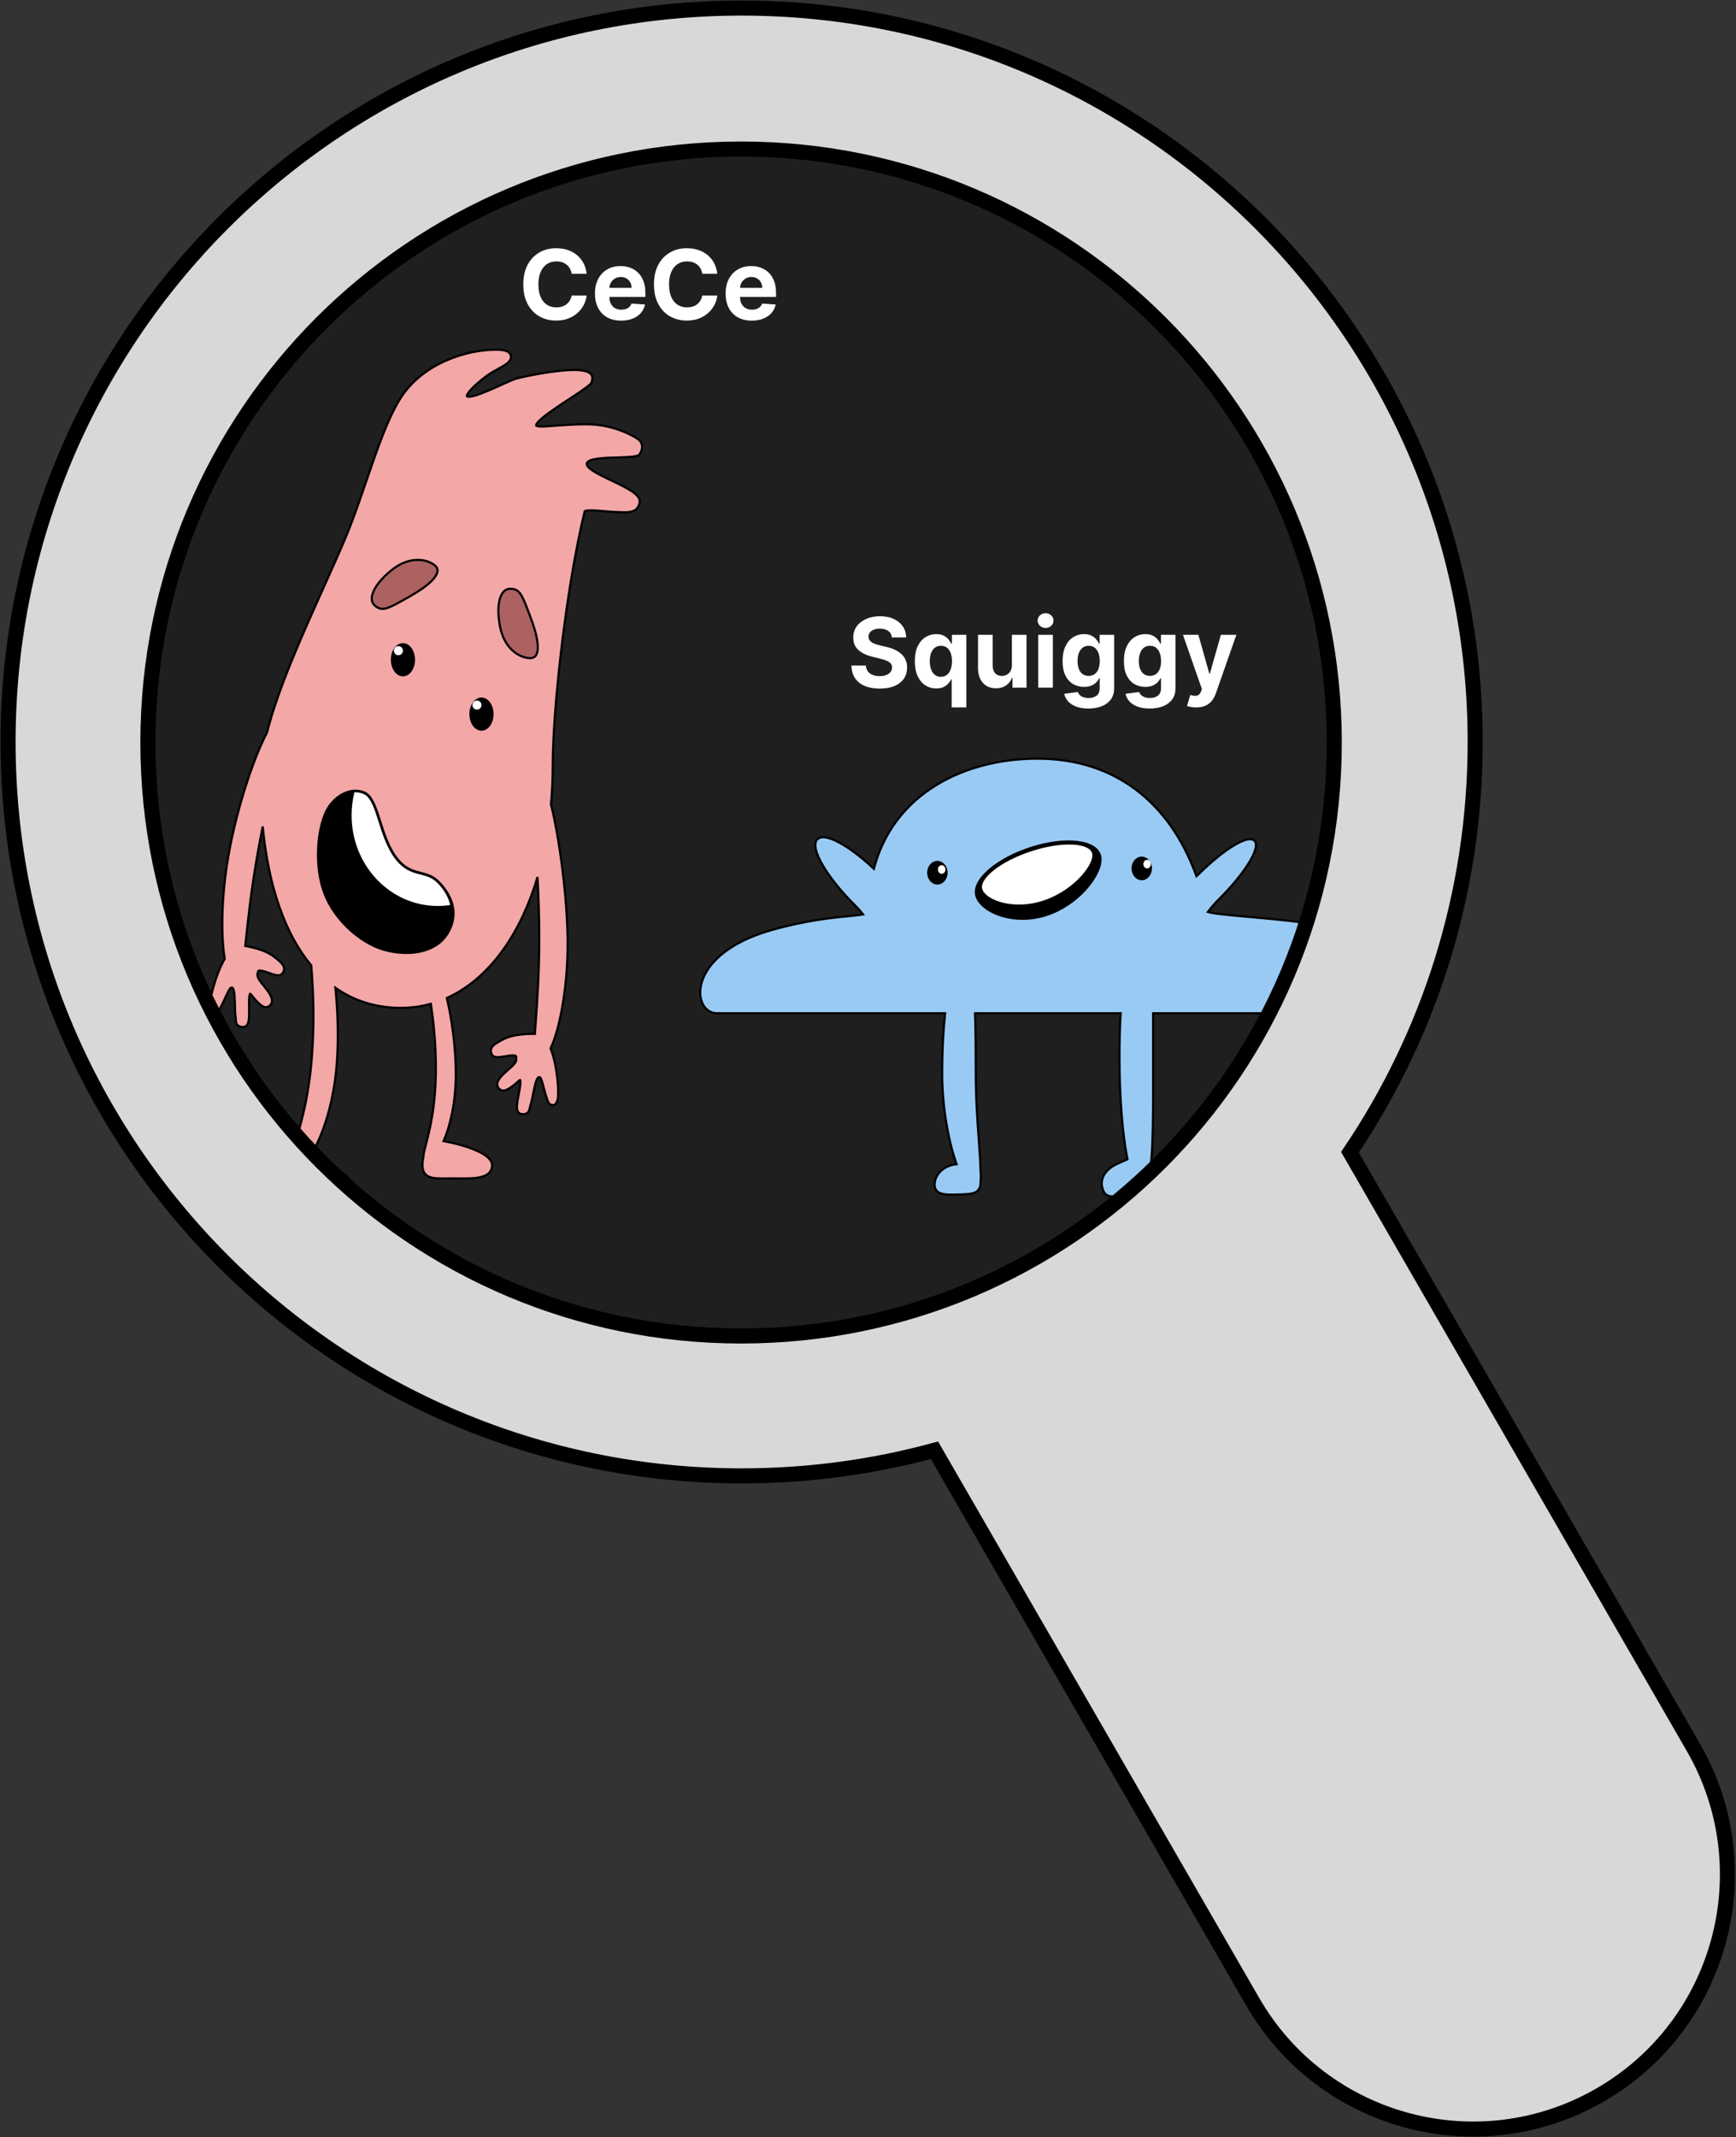 <?xml version="1.0" encoding="UTF-8"?>
<svg width="1614px" height="1986px" viewBox="0 0 1614 1986" version="1.1" xmlns="http://www.w3.org/2000/svg" xmlns:xlink="http://www.w3.org/1999/xlink">
    <rect x="0" y="0" width="1614" height="1986" fill="#333333" stroke="none"/>
    <!-- Generator: Sketch 62 (91390) - https://sketch.com -->
    <title>telescope</title>
    <desc>Created with Sketch.</desc>
    <g id="Page-1" stroke="none" stroke-width="1" fill="none" fill-rule="evenodd">
        <g id="telescope" transform="translate(7, 7)" fill-rule="nonzero">
            <circle id="Oval" fill="#1F1F1F" cx="682" cy="683" r="554"></circle>
            <g id="Group-3" transform="translate(389, 711.5) scale(-1, 1) translate(-389, -711.5) translate(188, 318)">
                <path d="M380.809,593.046 C378.707,594.721 378.719,604.376 378.54,611.117 C378.46,614.147 378.387,616.679 378.197,617.905 C377.999,619.18 377.938,620.382 377.88,621.487 C377.765,623.697 377.608,625.534 376.73,626.878 C375.992,628.008 374.779,628.864 372.593,629.249 C371.389,629.461 370.368,629.413 369.505,629.125 C368.589,628.819 367.833,628.248 367.228,627.372 C366.2,625.885 365.619,623.394 365.465,619.687 C365.372,617.431 365.409,614.697 365.447,611.925 C365.504,607.724 365.57,603.433 365.156,600.644 C365.021,599.732 364.85,598.996 364.573,598.531 C363.9,598.472 363.037,599.828 361.824,601.328 C359.34,604.398 355.86,608.638 352.012,610.46 C351.098,610.893 350.19,611.03 349.332,610.949 C348.395,610.861 347.516,610.509 346.754,609.973 C345.131,608.833 344.073,606.857 344.107,604.984 C344.186,600.703 347.841,595.982 351.476,591.45 C354.966,587.098 358.71,582.877 357.452,579.451 C357.336,579.135 357.263,578.78 357.193,578.416 C357.105,577.958 357.11,577.384 356.603,577.1 C356.159,576.851 355.445,576.821 354.326,576.983 C352.119,577.303 349.555,578.216 347.033,579.107 C344.239,580.092 341.492,581.048 339.287,581.269 C337.315,581.467 335.761,581.072 334.756,579.957 C333.722,578.809 333.162,577.676 332.942,576.58 C332.689,575.326 332.876,574.105 333.381,572.93 C334.609,570.075 337.854,567.492 340.5,565.441 C341.02,565.039 341.513,564.657 341.956,564.297 C348.632,558.875 358.456,556.046 368.98,554.072 C368.767,552.093 368.547,550.014 368.317,547.836 C366.308,528.839 363.5,502.27 357.433,467.873 C355.897,459.162 354.32,450.9 352.74,443.097 C347.371,499.227 331.779,543.197 307.638,572.11 C305.975,592.502 304.427,620.018 306.796,653.886 C309.979,699.401 319.643,727.927 325.152,744.191 C326.517,748.218 327.628,751.501 328.329,754.11 C332.557,757.715 336.265,765.089 336.265,774.661 C336.265,777.291 335.802,779.356 334.974,780.984 C334.051,782.801 332.674,784.094 330.919,785.004 C326.869,787.104 320.661,787.066 313.47,786.951 C311.829,786.925 310.137,786.898 308.411,786.898 C306.856,786.902 305.243,786.924 303.6,786.947 C295.077,787.065 285.772,787.163 279.502,784.882 C276.999,783.971 274.965,782.684 273.583,780.923 C272.298,779.286 271.559,777.237 271.559,774.661 C271.559,772.463 272.607,770.349 274.5,768.37 C276.452,766.328 279.313,764.42 282.703,762.686 C291.081,758.4 302.717,755.147 311.296,753.294 C299.717,737.613 286.749,704.365 283.788,662.026 C282.188,639.149 282.951,614.597 285.169,592.942 C267.715,605.17 247.297,611.609 224.265,611.609 C214.653,611.609 205.348,610.32 196.411,607.83 C194.152,623.129 191.771,643.312 191.771,668.048 C191.771,703.2 197.651,725.644 201.003,738.44 C202.428,743.878 203.38,747.626 203.311,749.903 C203.88,752.315 204.207,754.964 204.207,757.805 C204.207,760.435 203.743,762.501 202.916,764.129 C201.992,765.946 200.616,767.239 198.86,768.149 C194.81,770.248 188.602,770.21 181.411,770.096 C179.771,770.07 178.079,770.043 176.35,770.043 C174.712,770.043 172.996,770.067 171.238,770.092 C162.886,770.209 153.634,770.309 147.39,768.015 C144.907,767.103 142.885,765.814 141.511,764.054 C140.236,762.419 139.501,760.374 139.501,757.805 C139.501,755.455 140.702,753.198 142.852,751.099 C145.093,748.911 148.372,746.884 152.198,745.064 C162.41,740.208 176.547,736.793 184.555,735.396 C178.389,721.114 173.218,699.136 173.218,673.072 C173.218,648.718 176.826,622.163 181.583,602.445 C143.715,585.395 113.79,545.394 97.276,490.045 C96.359,507.414 95.639,526.321 95.639,545.845 C95.639,579.18 97.488,604.615 98.81,622.803 C99.159,627.616 99.472,631.922 99.706,635.733 C111.192,635.773 121.845,636.772 129.645,641.11 C130.144,641.387 130.696,641.678 131.277,641.984 C134.239,643.545 137.884,645.525 139.589,648.123 C140.29,649.193 140.686,650.362 140.656,651.641 C140.629,652.759 140.274,653.972 139.455,655.282 C138.659,656.555 137.197,657.213 135.221,657.361 C133.011,657.526 130.14,657.062 127.217,656.576 C124.578,656.137 121.895,655.683 119.666,655.751 C118.536,655.785 117.838,655.939 117.444,656.261 C116.993,656.629 117.098,657.194 117.091,657.66 C117.086,658.03 117.075,658.392 117.016,658.724 C116.373,662.317 120.792,665.824 124.985,669.503 C129.352,673.335 133.771,677.35 134.593,681.552 C134.952,683.391 134.253,685.52 132.853,686.925 C132.196,687.585 131.39,688.084 130.483,688.334 C129.653,688.562 128.735,688.585 127.759,688.317 C123.653,687.191 119.49,683.62 116.51,681.027 C115.055,679.761 113.969,678.575 113.413,678.552 C113.126,679.256 113.084,680.011 113.11,680.932 C113.187,683.75 113.996,687.965 114.783,692.092 C115.302,694.816 115.813,697.502 116.113,699.74 C116.605,703.417 116.466,705.971 115.712,707.614 C115.268,708.582 114.622,709.275 113.774,709.736 C112.974,710.17 111.976,710.394 110.754,710.394 C108.534,710.394 107.191,709.762 106.268,708.777 C105.17,707.607 104.696,705.825 104.199,703.668 C103.951,702.59 103.682,701.416 103.265,700.196 C102.865,699.021 102.354,696.54 101.748,693.571 C100.401,686.963 98.736,677.452 96.376,676.168 C95.991,675.958 95.652,675.858 95.343,675.959 C94.96,676.085 94.665,676.447 94.371,676.916 C93.3,678.626 92.522,681.76 91.547,685.553 C90.58,689.316 89.448,693.712 87.76,698.076 C87.19,699.55 86.524,700.42 85.88,700.957 C84.846,701.818 83.814,701.887 83.022,701.913 C81.628,701.971 80.712,701.311 80.011,700.293 C79.168,699.071 78.675,697.279 78.405,696.194 C77.245,691.527 78.502,665.54 85.113,649.322 C77.002,632.243 69.257,594.531 69.257,551.682 C69.257,511.391 76.752,454.123 84.716,422.593 C83.638,410.533 83.084,398.047 83.084,385.187 C83.084,336.473 71.336,223.831 53.389,150.029 C53.146,149.886 52.888,149.792 52.576,149.707 C51.676,149.46 50.402,149.342 48.892,149.3 C44.523,149.181 38.266,149.737 33.018,150.201 C29.429,150.518 26.304,150.792 24.537,150.792 C23.383,150.792 22.105,150.862 20.765,150.934 C16.314,151.173 11.239,151.391 7.575,149.553 C4.835,148.178 2.797,145.718 2.307,141.308 C2.144,139.845 2.612,138.359 3.653,136.873 C4.669,135.423 6.245,133.96 8.238,132.503 C13.242,128.843 20.929,125.167 28.492,121.56 C35.482,118.225 42.364,114.95 46.831,111.781 C48.458,110.626 49.757,109.495 50.586,108.374 C51.215,107.523 51.575,106.691 51.483,105.858 C51.384,104.96 50.766,104.267 49.858,103.678 C48.606,102.867 46.812,102.27 44.667,101.802 C38.569,100.474 29.726,100.262 21.778,100.065 C11.924,99.82 3.755,99.272 2.469,97.346 C0.809,94.859 0,92.394 0,90.167 C0,87.835 0.87,85.743 2.616,84.102 C5.74,81.168 20.705,72.637 39.891,70.033 C50.799,68.552 65.636,69.553 77.794,70.38 C88.375,71.099 97.288,72.11 98.477,70.443 C98.592,70.282 98.579,70.083 98.532,69.87 C98.432,69.419 98.154,68.913 97.754,68.347 C96.72,66.887 94.899,65.136 92.561,63.188 C86.034,57.751 75.544,50.89 66.337,44.864 C56.24,38.257 47.825,32.543 47.16,30.68 C46.077,27.646 45.77,24.95 47.436,22.856 C48.717,21.246 51.267,19.923 56.005,19.243 C70.744,17.127 103.025,23.318 116.564,26.674 C118.96,27.268 124.265,29.658 130.514,32.487 C138.527,36.116 148.124,40.466 155.03,42.521 C157.448,43.24 159.521,43.68 161.052,43.673 C161.627,43.671 162.114,43.61 162.487,43.445 C162.69,43.355 162.852,43.234 162.934,43.044 C163.139,42.567 162.738,41.845 162.231,40.989 C161.469,39.699 160.202,38.131 158.539,36.371 C155.119,32.754 150.042,28.366 144.099,23.978 C141.083,21.752 137.54,19.815 134.212,17.992 C130.573,15.998 127.186,14.132 124.949,12.2 C123.026,10.541 121.949,8.809 121.949,6.98 C121.949,5.63 122.301,4.537 122.903,3.646 C123.551,2.689 124.501,1.959 125.679,1.423 C128.362,0.202 132.313,0.013 136.088,0 L136.669,0 C161.12,0 203.71,11.318 225.114,45.798 C236.699,64.461 246.232,92.271 256.106,121.113 C262.5,139.793 269.042,158.907 276.395,176.227 C282.654,190.972 289.688,206.624 296.906,222.685 C317.052,267.513 338.62,315.521 348.815,355.911 C360.848,378.351 376.816,425.878 384.477,469.316 C391.442,508.81 391.581,545.148 388.052,565.995 C396.902,580.954 402.306,604.992 401.984,609.649 C401.907,610.764 401.733,612.614 401.115,613.964 C400.586,615.121 399.755,615.907 398.608,616.057 C397.605,616.2 396.598,616.293 395.45,615.636 C394.722,615.22 393.916,614.478 393.098,613.126 C390.678,609.121 388.8,604.989 387.194,601.451 C385.575,597.885 384.265,594.933 382.912,593.435 C382.542,593.025 382.188,592.719 381.789,592.662 C381.467,592.615 381.151,592.773 380.809,593.046 Z" id="Combined-Shape" stroke="#000000" stroke-width="2" fill="#F3A7A7"></path>
                <g id="Group-2" transform="translate(97, 181)">
                    <path d="M0.032,96.748 C-0.289,90.398 1.754,81.157 5.997,69.716 C6.217,69.124 6.432,68.543 6.643,67.973 C10.83,56.675 13.388,49.709 16.33,45.666 C18.761,42.326 21.468,41.142 25.711,41.142 C27.951,41.142 29.881,41.965 31.46,43.495 C33.163,45.144 34.459,47.585 35.336,50.667 C37.126,56.952 37.155,65.84 35.092,76.347 C33.27,85.625 29.451,92.437 24.891,97.143 C19.202,103.016 12.371,105.606 6.947,105.606 C4.829,105.606 3.193,104.901 2.06,103.498 C0.825,101.966 0.181,99.677 0.032,96.748 Z" id="Oval" stroke="#000000" stroke-width="2" fill="#AD6161"></path>
                    <path d="M113.655,69.115 C111.538,69.115 109.902,68.41 108.77,67.007 C107.535,65.475 106.891,63.186 106.743,60.257 C106.423,53.906 108.467,44.663 112.711,33.221 C112.931,32.628 113.146,32.047 113.358,31.477 C117.546,20.177 120.104,13.209 123.047,9.166 C125.478,5.825 128.184,4.64 132.428,4.64 C134.666,4.64 136.596,5.463 138.175,6.992 C139.878,8.641 141.173,11.083 142.05,14.165 C143.838,20.45 143.865,29.339 141.801,39.848 C139.978,49.128 136.158,55.94 131.599,60.648 C125.909,66.523 119.079,69.114 113.655,69.115 Z" id="Oval" stroke="#000000" stroke-width="2" fill="#AD6161" transform="translate(125.041, 36.878) scale(-1, 1) rotate(-140) translate(-125.041, -36.878) "></path>
                    <ellipse id="Oval" fill="#000000" cx="52.356" cy="157.619" rx="11.233" ry="15.441"></ellipse>
                    <ellipse id="Oval" fill="#000000" cx="125.37" cy="107.085" rx="11.233" ry="15.441"></ellipse>
                    <path d="M199.676,318.828 C191.754,345.3 168.518,366.476 147.962,374.398 C137.163,378.56 122.547,380.55 109.537,377.786 C99.065,375.561 89.642,370.266 83.986,360.638 C79.134,352.379 78.029,344.513 79.343,337.246 C80.915,328.549 85.979,320.699 92.324,314.077 C97.511,308.664 103.068,307.185 108.935,305.682 C115.951,303.884 123.331,302.017 130.949,292.583 C139.139,282.442 143.388,268.978 147.115,257.239 L147.323,256.582 C151.276,244.126 154.849,233.848 161.476,230.946 C167.812,228.172 175.102,229.063 181.643,232.637 C188.178,236.208 193.954,242.455 197.208,250.281 C204.999,269.017 206.084,297.416 199.676,318.828 Z" id="Oval" stroke="#000000" stroke-width="3" fill="#000000"></path>
                    <g id="Combined-Shape" transform="translate(81, 230)" fill="#FFFFFF">
                        <g id="path-2-link">
                            <path d="M80.877,1.862 C83.558,0.688 86.495,0.168 89.494,0.239 C91.201,7.08 92.11,14.262 92.11,21.667 C92.11,68.181 56.277,105.889 12.075,105.889 C8.136,105.889 4.264,105.589 0.477,105.011 C2.101,97.415 6.282,90.785 12.046,84.769 C23.398,72.922 36.65,80.644 50.727,63.211 C67.598,42.32 67.995,7.503 80.877,1.862 Z" id="path-2"></path>
                        </g>
                    </g>
                    <ellipse id="Oval" fill="#FFFFFF" cx="56.568" cy="149.196" rx="4.212" ry="4.211"></ellipse>
                    <ellipse id="Oval" fill="#FFFFFF" cx="129.582" cy="98.663" rx="4.212" ry="4.211"></ellipse>
                </g>
            </g>
            <g id="Group-5" transform="translate(644, 698)">
                <path d="M645.215,236.6 L421.084,236.6 C421.113,245.168 421.105,254.182 421.097,263.518 C421.093,267.963 421.089,272.481 421.089,277.058 L421.09,279.055 C421.091,282.951 421.094,286.801 421.097,290.599 C421.142,342.079 421.085,383.79 414.957,395.219 C413.66,398.742 411.787,401.808 408.692,403.891 C406.094,405.638 402.621,406.707 397.838,406.707 C394.987,406.707 392.487,406.798 390.288,406.879 C385.14,407.068 381.586,407.145 379.032,406.02 C376.75,405.016 375.161,403.121 374.026,399.452 C372.581,394.775 373.344,390.227 375.817,386.242 C378.326,382.199 382.621,378.733 388.169,376.356 C388.963,376.015 389.938,375.555 391.01,375.049 C392.943,374.137 395.182,373.082 397.25,372.295 C392.715,350.14 389.797,315.716 389.797,277.058 C389.797,262.869 390.19,249.25 390.912,236.6 L255.528,236.599 C256.087,252.743 256.186,271.776 256.186,292.155 C256.186,314.996 257.737,336.561 259.017,354.343 C259.864,366.129 260.592,376.259 260.674,384.007 C261.068,386.148 260.94,388.619 260.793,391.217 C260.736,392.23 260.677,393.263 260.652,394.303 C260.599,396.445 260.182,398.136 259.47,399.481 C258.682,400.97 257.532,402.053 256.056,402.841 C252.755,404.603 247.695,404.808 241.479,404.994 C241.175,405.003 240.869,405.012 240.561,405.022 C240.254,405.031 239.948,405.041 239.642,405.05 C233.227,405.251 227.124,405.398 223.123,403.747 C221.404,403.038 220.05,402.009 219.151,400.573 C218.333,399.266 217.884,397.61 217.935,395.499 C218.058,390.504 220.56,385.894 224.545,382.496 C228.161,379.414 232.996,377.335 238.324,376.886 C231.275,356.674 224.943,325.792 224.943,292.155 C224.943,271.78 225.941,252.749 227.67,236.599 L15.587,236.6 C11.757,236.6 8.365,235.141 5.724,232.588 C3.104,230.054 1.221,226.429 0.424,222.07 C-0.931,214.663 0.849,205.098 7.497,195.331 C16.584,181.979 34.821,168.192 66.646,159.215 C98.388,150.263 122.657,147.867 138.102,146.344 C143.793,145.783 148.272,145.345 151.468,144.732 C149.138,141.842 146.658,139.023 143.991,136.385 C131.305,123.836 120.967,110.87 114.502,100.053 C111.168,94.476 108.862,89.46 107.771,85.355 C106.632,81.07 106.847,77.75 108.349,75.644 C109.127,74.553 110.211,73.802 111.578,73.389 C112.864,73.001 114.417,72.916 116.203,73.144 C119.624,73.581 123.96,75.176 128.917,77.805 C138.186,82.719 149.687,91.257 161.469,102.346 C169.918,69.87 188.791,45.278 213.635,28.345 C241.501,9.351 276.891,0 313.499,0 C348.998,0 379.684,9.911 404.647,28.527 C429.583,47.123 448.815,74.413 461.401,109.234 C462.383,108.349 463.362,107.428 464.332,106.469 C475.917,95.013 487.329,85.936 496.409,80.515 C501.124,77.7 505.226,75.867 508.418,75.163 C510.099,74.792 511.545,74.73 512.723,74.967 C514.037,75.23 515.044,75.854 515.732,76.819 C516.963,78.546 517.051,81.406 515.838,85.211 C514.704,88.768 512.473,93.175 509.325,98.123 C503.225,107.712 493.665,119.37 482.086,130.82 C478.396,134.469 475.059,138.445 471.985,142.428 C476.941,144.135 492.33,145.454 511.04,147.139 C539.728,149.721 576.192,153.017 595.71,159.225 C619.671,166.846 634.586,179.705 643.166,192.698 C649.495,202.282 652.382,211.952 652.91,219.696 C653.238,224.524 652.647,228.615 651.42,231.515 C650.745,233.111 649.874,234.36 648.866,235.213 C647.792,236.122 646.561,236.6 645.215,236.6 Z" id="Combined-Shape" stroke="#000000" stroke-width="2" fill="#99CAF4"></path>
                <path d="M312.917,145.356 C297.885,146.014 284.603,141.982 274.645,136.052 C268.744,132.538 264.009,128.356 260.762,124.088 C257.384,119.649 255.617,115.112 255.769,111.116 C255.905,107.536 257.665,104.041 260.773,100.793 C263.935,97.488 268.499,94.434 274.123,91.801 C285.086,86.671 300.095,83.133 316.553,82.412 C333.019,81.691 347.815,83.927 358.427,88.114 C363.886,90.268 368.243,92.942 371.173,95.989 C374.059,98.991 375.569,102.358 375.433,105.957 C375.138,113.69 366.61,124.18 353.501,132.403 C342.416,139.357 328.097,144.691 312.917,145.356 Z" id="Oval" stroke="#000000" stroke-width="3" fill="#000000" transform="translate(315.6, 113.852) rotate(-15) translate(-315.6, -113.852) "></path>
                <path d="M311.956,133.355 C298.165,133.959 285.958,130.762 276.795,126.004 C271.433,123.219 267.116,119.902 264.154,116.5 C261.255,113.17 259.645,109.772 259.76,106.744 C259.861,104.096 261.388,101.539 263.964,99.138 C266.811,96.484 270.935,94.037 276.01,91.91 C286.133,87.666 300.01,84.715 315.236,84.048 C330.45,83.382 344.137,85.121 353.963,88.488 C358.864,90.168 362.793,92.244 365.433,94.643 C367.794,96.79 369.109,99.189 369.01,101.796 C368.776,107.928 360.896,116.117 349.283,122.627 C339.102,128.335 325.935,132.743 311.956,133.355 Z" id="Oval" stroke="#000000" stroke-width="2" fill="#FFFFFF" transform="translate(314.385, 108.668) rotate(-15) translate(-314.385, -108.668) "></path>
                <ellipse id="Oval" fill="#000000" cx="220.5" cy="106" rx="9.5" ry="11"></ellipse>
                <ellipse id="Oval" fill="#000000" cx="410.5" cy="102" rx="9.5" ry="11"></ellipse>
                <ellipse id="Oval" fill="#FFFFFF" cx="415.5" cy="98" rx="3.5" ry="4"></ellipse>
                <ellipse id="Oval" fill="#FFFFFF" cx="224.5" cy="103" rx="3.5" ry="4"></ellipse>
            </g>
            <g id="Combined-Shape">
                <g id="path-5-link" transform="translate(3, 3)" fill="#000000">
                    <path d="M679.5,-2.27373675e-13 C1054.777,-2.27373675e-13 1359,304.223 1359,679.5 C1359,820.759 1315.896,951.951 1242.123,1060.64 L1562.15,1614.956 C1626.767,1726.876 1588.42,1869.988 1476.5,1934.606 C1364.58,1999.223 1221.467,1960.876 1156.85,1848.956 L859.982,1334.771 C802.509,1350.565 741.99,1359 679.5,1359 C304.223,1359 0,1054.777 0,679.5 C0,304.223 304.223,-2.27373675e-13 679.5,-2.27373675e-13 Z M679,126 C373.034,126 125,374.034 125,680 C125,985.966 373.034,1234 679,1234 C984.966,1234 1233,985.966 1233,680 C1233,374.034 984.966,126 679,126 Z" id="path-5"></path>
                </g>
                <g id="path-5-link" fill="#D8D8D8" stroke="#000000" stroke-width="14">
                    <path d="M1590.941,1796.166 C1575.276,1854.63 1537.308,1907.117 1480.75,1939.771 C1424.192,1972.425 1359.753,1979.062 1301.289,1963.397 C1242.826,1947.732 1190.339,1909.764 1157.685,1853.206 L861.781,1340.69 C804.653,1356.215 744.544,1364.5 682.5,1364.5 C494.171,1364.5 323.671,1288.165 200.253,1164.747 C76.835,1041.329 0.5,870.829 0.5,682.5 C0.5,494.171 76.835,323.671 200.253,200.253 C323.671,76.835 494.171,0.5 682.5,0.5 C870.829,0.5 1041.329,76.835 1164.747,200.253 C1288.165,323.671 1364.5,494.171 1364.5,682.5 C1364.5,823.718 1321.578,954.91 1248.07,1063.745 L1567.315,1616.706 C1599.969,1673.264 1606.607,1737.703 1590.941,1796.166 Z M1233.5,683 C1233.5,530.707 1171.771,392.832 1071.969,293.031 C972.168,193.229 834.293,131.5 682,131.5 C529.707,131.5 391.832,193.229 292.031,293.031 C192.229,392.832 130.5,530.707 130.5,683 C130.5,835.293 192.229,973.168 292.031,1072.969 C391.832,1172.771 529.707,1234.5 682,1234.5 C834.293,1234.5 972.168,1172.771 1071.969,1072.969 C1171.771,973.168 1233.5,835.293 1233.5,683 Z" id="path-5"></path>
                </g>
            </g>
            <path d="M510.028,290.895 C514.226,290.895 517.993,290.262 521.33,288.996 C524.666,287.731 527.542,286.004 529.956,283.816 C532.37,281.627 534.295,279.145 535.731,276.369 C537.167,273.593 538.068,270.705 538.435,267.705 L538.435,267.705 L524.449,267.628 C524.134,269.375 523.562,270.931 522.733,272.297 C521.904,273.663 520.872,274.819 519.636,275.765 C518.4,276.711 516.991,277.428 515.41,277.916 C513.83,278.404 512.112,278.648 510.259,278.648 C506.947,278.648 504.037,277.842 501.527,276.229 C499.017,274.616 497.062,272.221 495.662,269.044 C494.262,265.867 493.562,261.943 493.562,257.273 C493.562,252.73 494.256,248.867 495.643,245.684 C497.03,242.501 498.982,240.074 501.498,238.403 C504.015,236.733 506.96,235.897 510.335,235.897 C512.227,235.897 513.977,236.161 515.583,236.687 C517.19,237.213 518.608,237.978 519.837,238.982 C521.067,239.985 522.077,241.197 522.867,242.616 C523.657,244.035 524.185,245.648 524.449,247.454 L524.449,247.454 L538.435,247.454 C537.991,243.666 536.975,240.3 535.386,237.355 C533.796,234.41 531.746,231.921 529.237,229.886 C526.727,227.851 523.848,226.303 520.601,225.242 C517.353,224.181 513.829,223.651 510.028,223.651 C504.267,223.651 499.085,224.966 494.483,227.598 C489.88,230.229 486.237,234.049 483.552,239.059 C480.868,244.068 479.525,250.139 479.525,257.273 C479.525,264.381 480.852,270.442 483.504,275.458 C486.157,280.474 489.781,284.301 494.377,286.938 C498.973,289.576 504.19,290.895 510.028,290.895 Z M570.471,290.946 C574.524,290.946 578.102,290.327 581.207,289.089 C584.311,287.851 586.846,286.109 588.81,283.861 C590.775,281.613 592.076,278.972 592.716,275.938 L592.716,275.938 L580.136,275.12 C579.676,276.351 578.994,277.39 578.091,278.236 C577.188,279.082 576.111,279.72 574.86,280.15 C573.609,280.58 572.223,280.795 570.702,280.795 C568.434,280.795 566.47,280.318 564.808,279.364 C563.146,278.409 561.859,277.048 560.947,275.279 C560.035,273.511 559.579,271.412 559.579,268.983 L559.579,268.983 L559.579,268.932 L593.023,268.932 L593.023,265.199 C593.023,261.027 592.435,257.382 591.258,254.262 C590.082,251.143 588.446,248.547 586.349,246.473 C584.253,244.4 581.805,242.848 579.005,241.817 C576.205,240.785 573.182,240.27 569.934,240.27 C565.119,240.27 560.93,241.335 557.368,243.466 C553.805,245.597 551.042,248.569 549.077,252.383 C547.113,256.197 546.131,260.631 546.131,265.685 C546.131,270.867 547.11,275.349 549.068,279.131 C551.026,282.912 553.823,285.827 557.46,287.875 C561.098,289.922 565.435,290.946 570.471,290.946 Z M559.617,260.135 C559.746,258.516 560.194,257.027 560.963,255.668 C561.86,254.083 563.103,252.812 564.693,251.855 C566.282,250.899 568.106,250.42 570.165,250.42 C572.138,250.42 573.875,250.854 575.377,251.721 C576.88,252.588 578.058,253.779 578.912,255.294 C579.767,256.809 580.2,258.543 580.213,260.494 L580.213,260.494 L559.594,260.495 L559.617,260.135 Z M631.503,290.895 C635.7,290.895 639.467,290.262 642.804,288.996 C646.141,287.731 649.016,286.004 651.43,283.816 C653.844,281.627 655.769,279.145 657.205,276.369 C658.641,273.593 659.542,270.705 659.909,267.705 L659.909,267.705 L645.923,267.628 C645.608,269.375 645.036,270.931 644.207,272.297 C643.378,273.663 642.346,274.819 641.11,275.765 C639.874,276.711 638.466,277.428 636.885,277.916 C635.304,278.404 633.587,278.648 631.733,278.648 C628.422,278.648 625.511,277.842 623.001,276.229 C620.491,274.616 618.536,272.221 617.136,269.044 C615.737,265.867 615.037,261.943 615.037,257.273 C615.037,252.73 615.73,248.867 617.117,245.684 C618.504,242.501 620.456,240.074 622.973,238.403 C625.489,236.733 628.435,235.897 631.809,235.897 C633.702,235.897 635.451,236.161 637.058,236.687 C638.664,237.213 640.082,237.978 641.311,238.982 C642.541,239.985 643.551,241.197 644.341,242.616 C645.132,244.035 645.659,245.648 645.923,247.454 L645.923,247.454 L659.909,247.454 C659.466,243.666 658.449,240.3 656.86,237.355 C655.27,234.41 653.221,231.921 650.711,229.886 C648.201,227.851 645.322,226.303 642.075,225.242 C638.828,224.181 635.304,223.651 631.503,223.651 C625.741,223.651 620.559,224.966 615.957,227.598 C611.355,230.229 607.711,234.049 605.027,239.059 C602.342,244.068 601,250.139 601,257.273 C601,264.381 602.326,270.442 604.979,275.458 C607.631,280.474 611.256,284.301 615.852,286.938 C620.448,289.576 625.665,290.895 631.503,290.895 Z M691.946,290.946 C695.998,290.946 699.577,290.327 702.681,289.089 C705.786,287.851 708.32,286.109 710.285,283.861 C712.249,281.613 713.551,278.972 714.19,275.938 L714.19,275.938 L701.611,275.12 C701.15,276.351 700.469,277.39 699.565,278.236 C698.662,279.082 697.585,279.72 696.334,280.15 C695.083,280.58 693.697,280.795 692.176,280.795 C689.909,280.795 687.944,280.318 686.282,279.364 C684.62,278.409 683.333,277.048 682.421,275.279 C681.51,273.511 681.054,271.412 681.054,268.983 L681.054,268.983 L681.053,268.932 L714.497,268.932 L714.497,265.199 C714.497,261.027 713.909,257.382 712.733,254.262 C711.557,251.143 709.92,248.547 707.824,246.473 C705.727,244.4 703.279,242.848 700.479,241.817 C697.68,240.785 694.656,240.27 691.409,240.27 C686.593,240.27 682.405,241.335 678.842,243.466 C675.28,245.597 672.516,248.569 670.552,252.383 C668.587,256.197 667.605,260.631 667.605,265.685 C667.605,270.867 668.584,275.349 670.542,279.131 C672.5,282.912 675.298,285.827 678.935,287.875 C682.572,289.922 686.909,290.946 691.946,290.946 Z M681.091,260.135 C681.22,258.516 681.669,257.027 682.437,255.668 C683.334,254.083 684.578,252.812 686.167,251.855 C687.757,250.899 689.581,250.42 691.639,250.42 C693.612,250.42 695.349,250.854 696.852,251.721 C698.354,252.588 699.532,253.779 700.387,255.294 C701.241,256.809 701.674,258.543 701.687,260.494 L701.687,260.494 L681.068,260.495 L681.091,260.135 Z" id="CeCe" fill="#FFFFFF"></path>
            <path d="M810.94,632.92 C816.276,632.92 820.834,632.117 824.616,630.511 C828.398,628.904 831.297,626.635 833.312,623.703 C835.328,620.771 836.342,617.307 836.355,613.31 C836.342,610.587 835.851,608.171 834.881,606.061 C833.912,603.952 832.549,602.118 830.794,600.561 C829.038,599.003 826.967,597.69 824.581,596.62 C822.194,595.55 819.574,594.696 816.719,594.057 L816.719,594.057 L810.838,592.65 C809.419,592.331 808.081,591.945 806.824,591.494 C805.567,591.042 804.457,590.502 803.494,589.873 C802.53,589.245 801.781,588.493 801.247,587.617 C800.712,586.741 800.457,585.717 800.483,584.546 C800.495,583.135 800.909,581.878 801.723,580.774 C802.537,579.67 803.725,578.8 805.287,578.163 C806.848,577.526 808.759,577.207 811.017,577.207 C814.328,577.207 816.954,577.923 818.895,579.355 C820.836,580.787 821.935,582.79 822.19,585.364 L822.19,585.364 L835.46,585.364 C835.405,581.473 834.362,578.046 832.331,575.082 C830.301,572.118 827.472,569.805 823.846,568.143 C820.219,566.482 815.977,565.651 811.12,565.651 C806.342,565.651 802.08,566.479 798.332,568.137 C794.584,569.795 791.638,572.107 789.492,575.076 C787.346,578.044 786.28,581.507 786.293,585.466 C786.28,590.298 787.87,594.145 791.064,597.007 C794.258,599.868 798.616,601.97 804.139,603.312 L804.139,603.312 L811.273,605.077 C813.651,605.652 815.664,606.292 817.313,606.997 C818.963,607.703 820.219,608.555 821.082,609.554 C821.945,610.553 822.382,611.788 822.395,613.258 C822.382,614.852 821.897,616.254 820.938,617.465 C819.979,618.675 818.634,619.619 816.904,620.296 C815.174,620.974 813.135,621.313 810.787,621.313 C808.392,621.313 806.256,620.946 804.379,620.213 C802.501,619.48 801.003,618.383 799.882,616.922 C798.761,615.46 798.127,613.634 797.977,611.443 L797.977,611.443 L784.58,611.443 C784.695,616.161 785.842,620.112 788.022,623.297 C790.201,626.483 793.244,628.883 797.149,630.498 C801.055,632.113 805.652,632.92 810.94,632.92 Z M891.403,650.409 L891.403,582.909 L877.98,582.909 L877.98,591.168 L877.392,591.168 C876.787,589.829 875.916,588.475 874.778,587.105 C873.64,585.735 872.148,584.587 870.303,583.66 C868.458,582.733 866.168,582.27 863.432,582.27 C859.835,582.27 856.527,583.201 853.508,585.063 C850.489,586.925 848.073,589.727 846.259,593.469 C844.446,597.21 843.54,601.889 843.54,607.505 C843.54,612.986 844.421,617.605 846.183,621.363 C847.945,625.122 850.331,627.966 853.342,629.897 C856.352,631.827 859.724,632.793 863.457,632.793 C866.099,632.793 868.34,632.355 870.179,631.479 C872.018,630.603 873.522,629.502 874.692,628.174 C875.861,626.847 876.761,625.506 877.392,624.151 L877.392,624.151 L877.801,624.151 L877.801,650.409 L891.403,650.409 Z M867.778,621.952 C865.545,621.952 863.663,621.339 862.131,620.114 C860.599,618.889 859.435,617.187 858.641,615.007 C857.846,612.827 857.449,610.31 857.449,607.455 C857.449,604.616 857.842,602.12 858.628,599.966 C859.414,597.812 860.573,596.131 862.105,594.923 C863.637,593.714 865.528,593.11 867.778,593.11 C869.977,593.11 871.843,593.697 873.375,594.871 C874.907,596.045 876.074,597.705 876.878,599.851 C877.681,601.997 878.083,604.531 878.083,607.455 C878.083,610.369 877.677,612.912 876.865,615.084 C876.053,617.255 874.881,618.942 873.349,620.146 C871.817,621.35 869.96,621.952 867.778,621.952 Z M918.915,632.639 C922.597,632.639 925.722,631.765 928.292,630.015 C930.862,628.266 932.696,625.953 933.795,623.077 L933.795,623.077 L934.307,623.077 L934.307,632 L947.372,632 L947.372,582.909 L933.77,582.909 L933.77,611.085 C933.782,613.284 933.347,615.128 932.462,616.618 C931.578,618.107 930.423,619.232 928.998,619.993 C927.573,620.753 926.044,621.134 924.411,621.134 C921.829,621.134 919.768,620.292 918.227,618.609 C916.687,616.925 915.91,614.639 915.898,611.75 L915.898,611.75 L915.898,582.909 L902.296,582.909 L902.296,614.179 C902.308,617.997 903.012,621.285 904.408,624.042 C905.803,626.799 907.749,628.921 910.244,630.408 C912.739,631.896 915.629,632.639 918.915,632.639 Z M965.1,576.568 C967.126,576.568 968.858,575.895 970.297,574.548 C971.735,573.202 972.454,571.583 972.454,569.691 C972.454,567.799 971.735,566.18 970.297,564.833 C968.858,563.486 967.123,562.813 965.091,562.813 C963.074,562.813 961.343,563.486 959.897,564.832 C958.45,566.179 957.727,567.798 957.727,569.69 C957.727,571.581 958.449,573.201 959.894,574.547 C961.339,575.894 963.074,576.568 965.1,576.568 Z M971.866,632 L971.866,582.909 L958.264,582.909 L958.264,632 L971.866,632 Z M1004.875,651.432 C1009.549,651.432 1013.691,650.722 1017.301,649.303 C1020.91,647.884 1023.738,645.772 1025.786,642.966 C1027.834,640.16 1028.857,636.666 1028.857,632.486 L1028.857,632.486 L1028.857,582.909 L1015.358,582.909 L1015.358,591.168 L1014.821,591.168 C1014.216,589.829 1013.34,588.475 1012.194,587.105 C1011.047,585.735 1009.547,584.587 1007.694,583.66 C1005.84,582.733 1003.545,582.27 1000.809,582.27 C997.213,582.27 993.905,583.199 990.886,585.057 C987.866,586.915 985.45,589.704 983.637,593.424 C981.824,597.144 980.917,601.787 980.917,607.352 C980.917,612.798 981.809,617.292 983.592,620.833 C985.376,624.374 987.775,627.006 990.79,628.727 C993.805,630.449 997.153,631.31 1000.835,631.31 C1003.443,631.31 1005.68,630.925 1007.547,630.156 C1009.413,629.387 1010.945,628.392 1012.142,627.171 C1013.34,625.95 1014.241,624.662 1014.846,623.307 L1014.846,623.307 L1015.409,623.307 L1015.409,632.281 C1015.409,635.656 1014.442,638.06 1012.51,639.492 C1010.577,640.924 1008.134,641.64 1005.181,641.64 C1003.191,641.64 1001.509,641.381 1000.135,640.863 C998.76,640.345 997.66,639.662 996.833,638.814 C996.007,637.966 995.406,637.05 995.031,636.065 L995.031,636.065 L982.426,637.753 C982.975,640.327 984.176,642.646 986.028,644.71 C987.879,646.775 990.381,648.411 993.532,649.62 C996.683,650.828 1000.464,651.432 1004.875,651.432 Z M1005.156,621.083 C1002.923,621.083 1001.04,620.521 999.508,619.398 C997.976,618.275 996.813,616.684 996.018,614.623 C995.224,612.563 994.826,610.122 994.826,607.301 C994.826,604.514 995.219,602.055 996.006,599.922 C996.792,597.789 997.951,596.12 999.483,594.916 C1001.015,593.712 1002.906,593.11 1005.156,593.11 C1007.355,593.11 1009.22,593.695 1010.752,594.865 C1012.284,596.035 1013.452,597.682 1014.255,599.806 C1015.058,601.931 1015.46,604.429 1015.46,607.301 C1015.46,610.182 1015.054,612.65 1014.242,614.707 C1013.431,616.763 1012.259,618.339 1010.726,619.437 C1009.194,620.534 1007.338,621.083 1005.156,621.083 Z M1061.866,651.432 C1066.541,651.432 1070.683,650.722 1074.292,649.303 C1077.901,647.884 1080.73,645.772 1082.777,642.966 C1084.825,640.16 1085.849,636.666 1085.849,632.486 L1085.849,632.486 L1085.849,582.909 L1072.349,582.909 L1072.349,591.168 L1071.812,591.168 C1071.207,589.829 1070.331,588.475 1069.185,587.105 C1068.039,585.735 1066.539,584.587 1064.685,583.66 C1062.831,582.733 1060.537,582.27 1057.801,582.27 C1054.204,582.27 1050.896,583.199 1047.877,585.057 C1044.858,586.915 1042.442,589.704 1040.628,593.424 C1038.815,597.144 1037.908,601.787 1037.908,607.352 C1037.908,612.798 1038.8,617.292 1040.584,620.833 C1042.367,624.374 1044.766,627.006 1047.781,628.727 C1050.796,630.449 1054.144,631.31 1057.826,631.31 C1060.434,631.31 1062.672,630.925 1064.538,630.156 C1066.405,629.387 1067.937,628.392 1069.134,627.171 C1070.331,625.95 1071.233,624.662 1071.838,623.307 L1071.838,623.307 L1072.4,623.307 L1072.4,632.281 C1072.4,635.656 1071.434,638.06 1069.501,639.492 C1067.569,640.924 1065.126,641.64 1062.173,641.64 C1060.183,641.64 1058.5,641.381 1057.126,640.863 C1055.752,640.345 1054.651,639.662 1053.825,638.814 C1052.998,637.966 1052.397,637.05 1052.022,636.065 L1052.022,636.065 L1039.417,637.753 C1039.967,640.327 1041.167,642.646 1043.019,644.71 C1044.871,646.775 1047.372,648.411 1050.524,649.62 C1053.675,650.828 1057.456,651.432 1061.866,651.432 Z M1062.147,621.083 C1059.914,621.083 1058.032,620.521 1056.5,619.398 C1054.968,618.275 1053.804,616.684 1053.01,614.623 C1052.215,612.563 1051.818,610.122 1051.818,607.301 C1051.818,604.514 1052.211,602.055 1052.997,599.922 C1053.783,597.789 1054.942,596.12 1056.474,594.916 C1058.006,593.712 1059.897,593.11 1062.147,593.11 C1064.346,593.11 1066.212,593.695 1067.744,594.865 C1069.276,596.035 1070.443,597.682 1071.246,599.806 C1072.05,601.931 1072.451,604.429 1072.451,607.301 C1072.451,610.182 1072.046,612.65 1071.234,614.707 C1070.422,616.763 1069.25,618.339 1067.718,619.437 C1066.186,620.534 1064.329,621.083 1062.147,621.083 Z M1105.127,650.409 C1108.506,650.409 1111.385,649.87 1113.763,648.792 C1116.141,647.714 1118.115,646.191 1119.685,644.225 C1121.255,642.258 1122.497,639.956 1123.408,637.318 L1123.408,637.318 L1142.482,582.909 L1128.088,582.909 L1117.835,618.96 L1117.323,618.96 L1107.147,582.909 L1092.829,582.909 L1110.446,633.406 L1109.653,635.477 C1109.056,637.011 1108.28,638.098 1107.323,638.737 C1106.366,639.376 1105.245,639.677 1103.961,639.638 C1102.676,639.6 1101.232,639.334 1099.63,638.839 L1099.63,638.839 L1096.562,649.016 C1097.546,649.412 1098.788,649.743 1100.288,650.01 C1101.788,650.276 1103.401,650.409 1105.127,650.409 Z" id="Squiggy" fill="#FFFFFF"></path>
        </g>
    </g>
</svg>